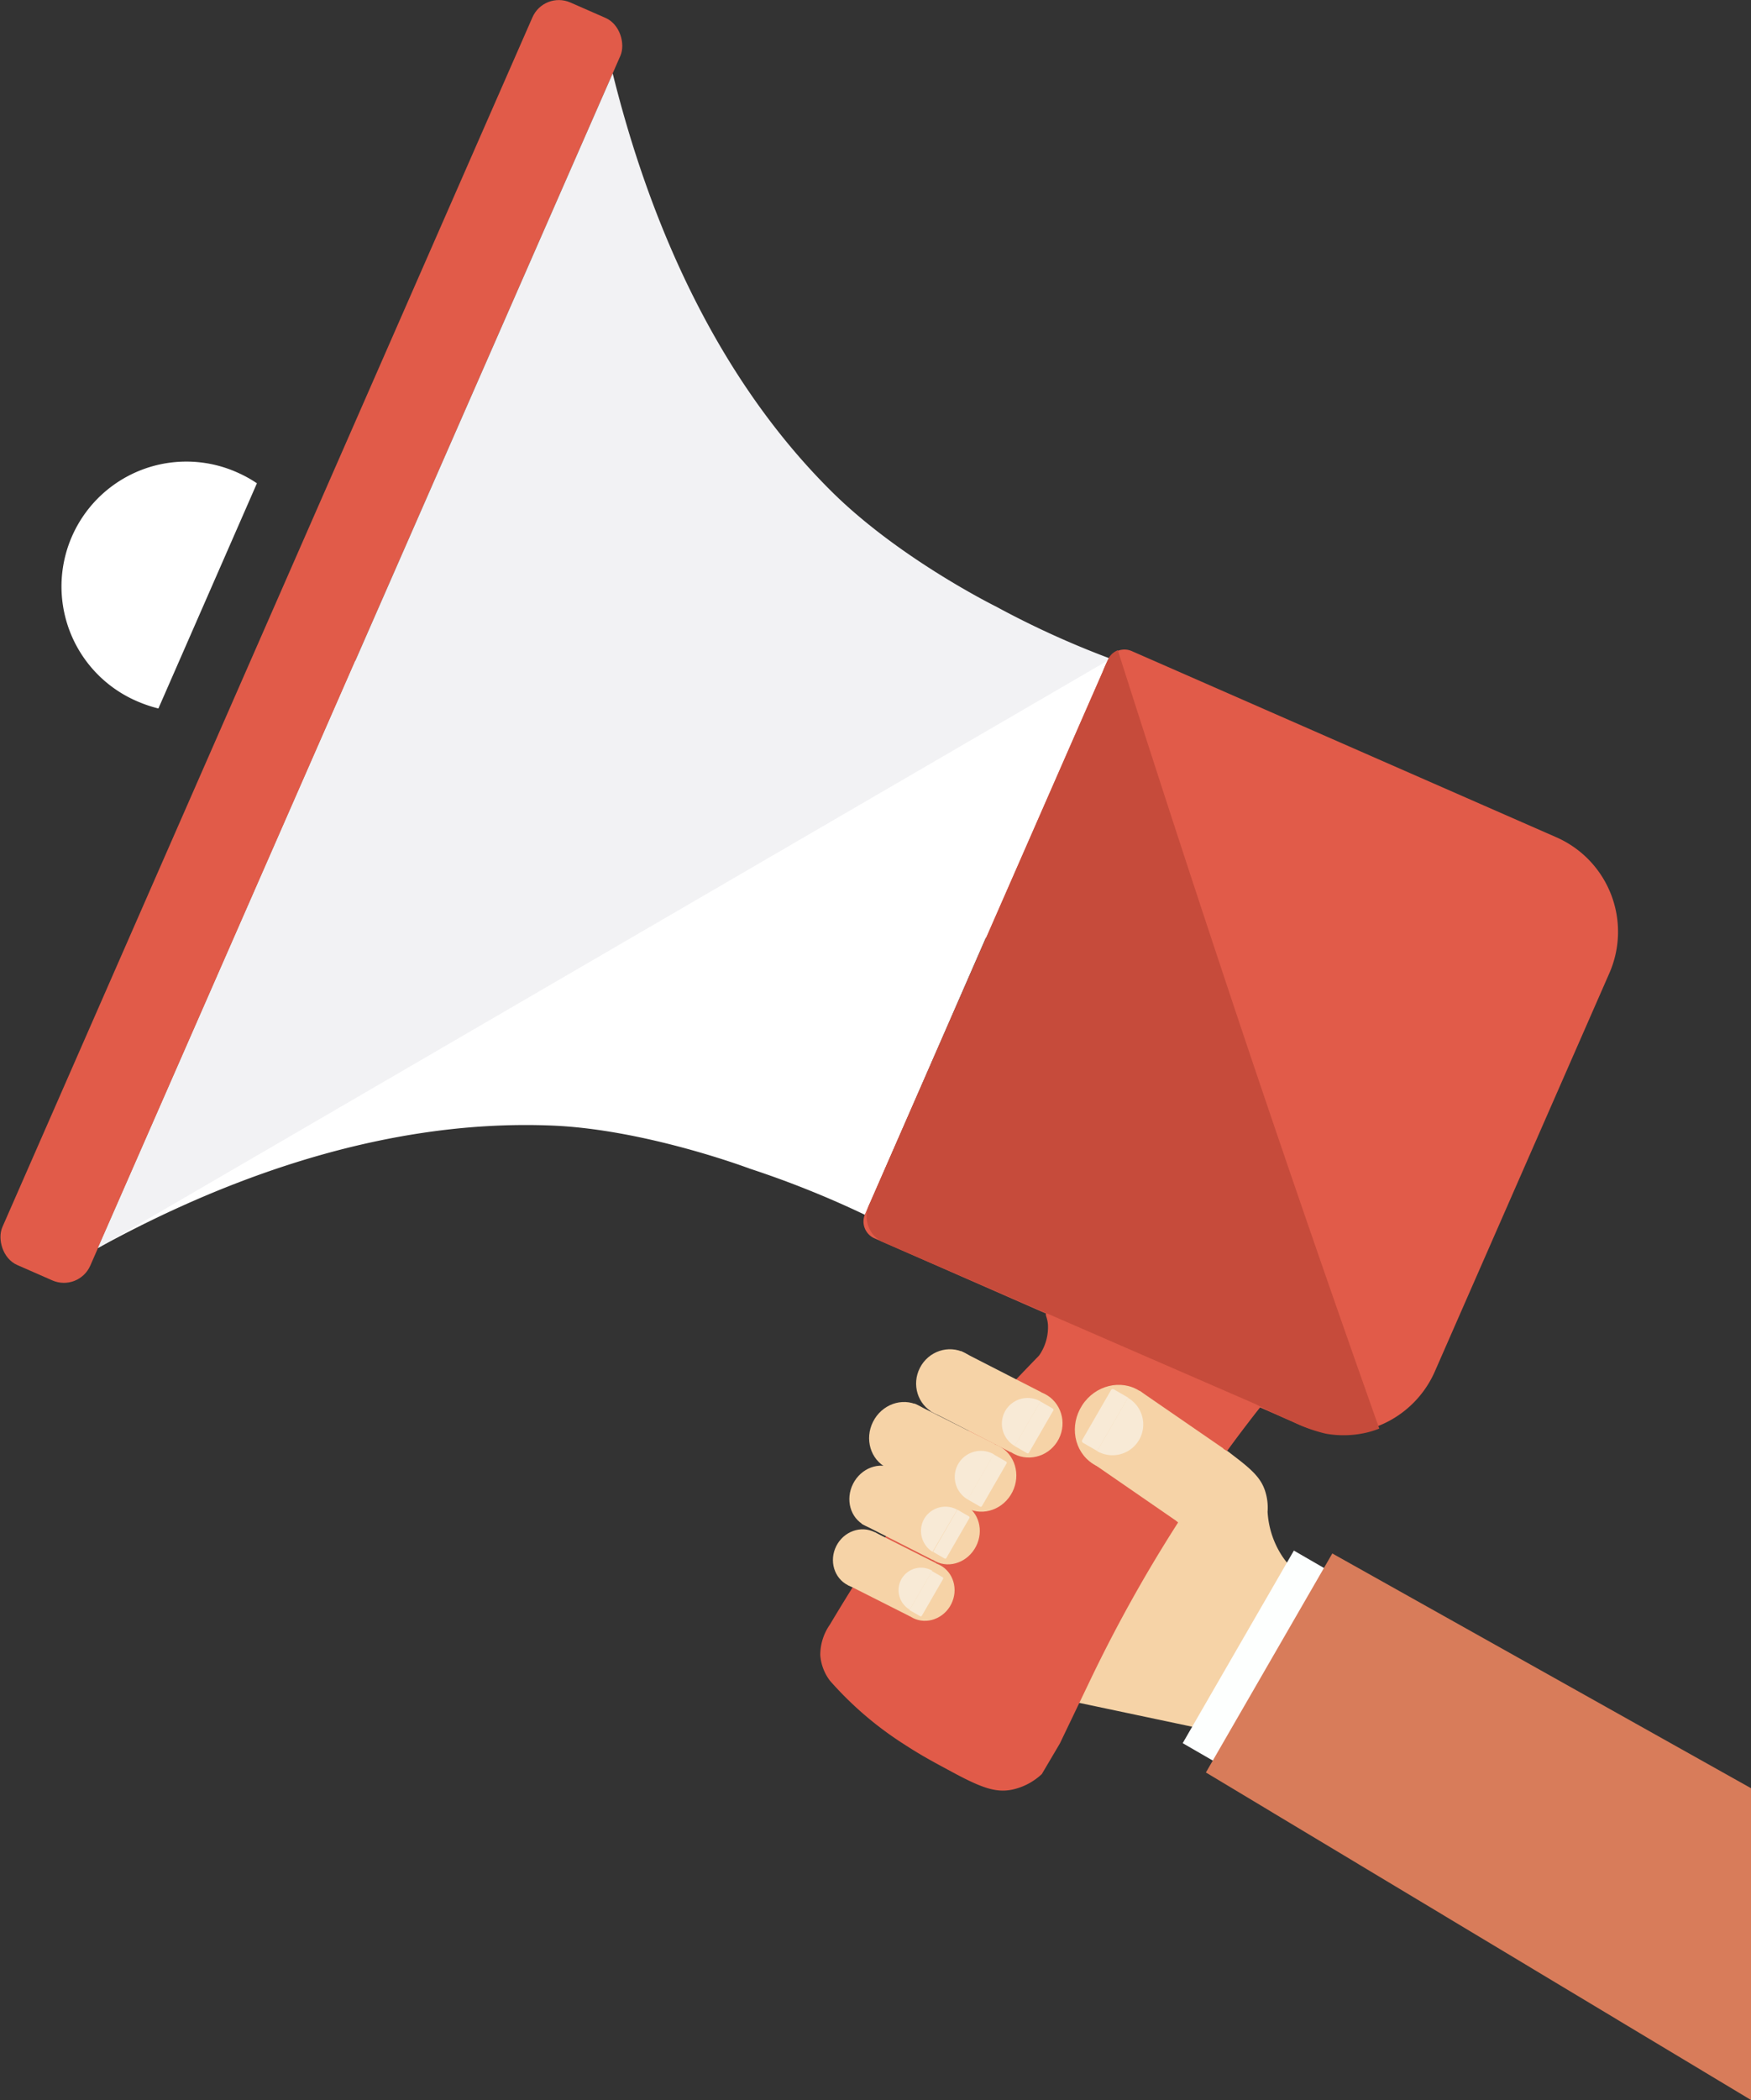 <svg xmlns="http://www.w3.org/2000/svg" viewBox="0 0 212.91 255.24"><rect x="0" y="0" width="212.91" height="255.24" fill="#333333" stroke="none"/><defs><style>.cls-1{fill:#f6d3a7;}.cls-2{fill:#fff;}.cls-3{fill:#e15b49;}.cls-4{fill:#f2f2f4;}.cls-5{fill:#c64b3b;}.cls-6{fill:#fdfffe;}.cls-7{fill:#f8ead6;}.cls-8{fill:#d87c5a;}</style></defs><title>Ресурс 18</title><g id="Слой_2" data-name="Слой 2"><g id="Слой_2-2" data-name="Слой 2"><path class="cls-1" d="M166.19,214.35l-49.73-10.5L122,177.67c9.4-5.29,18.4-6.33,22.71-4.27a44.87,44.87,0,0,1,5.4,3.62c2.26,1.71,3.19,2.69,3.68,4.08a6.61,6.61,0,0,1,.34,2.65,11,11,0,0,0,1.48,4.91c2,3.44,5.36,4.28,7.23,5.57C165.58,196.13,168.06,201,166.19,214.35Z"/><path class="cls-2" d="M121.28,114.58,44,82.28,74.1,10.37C77.67,23.79,85.23,45,101.56,60.7c8.4,8.08,20.26,13.68,20.26,13.68a107.71,107.71,0,0,0,14.05,6.1Q128.58,97.54,121.28,114.58Z"/><path class="cls-3" d="M127.19,159.66c-.1.18.15.47.23,1.29a6,6,0,0,1-1.08,3.81c-4.45,4.58-8.17,8.63-11.07,11.89,0,0-5.94,6.66-14.35,20.79a6.46,6.46,0,0,0-1.18,3.73,5.86,5.86,0,0,0,1.18,3.11,42.24,42.24,0,0,0,5.22,5,42.67,42.67,0,0,0,3.93,2.81c2.13,1.39,4,2.36,5.83,3.35,3.5,1.88,5.19,2.45,7.1,2.09a7.58,7.58,0,0,0,3.68-1.91l2.19-3.71,3.54-7.38a177.1,177.1,0,0,1,19.23-31.44c.6-.79,1.21-1.57,1.82-2.33C133.41,161,127.6,158.93,127.19,159.66Z"/><rect class="cls-3" x="32.03" y="-5.81" width="11.67" height="167.54" rx="3.5" ry="3.5" transform="translate(34.48 -8.64) rotate(23.67)"/><path class="cls-2" d="M31.24,58.74A15,15,0,0,0,29,57.49a15.18,15.18,0,1,0-12.19,27.8,16.39,16.39,0,0,0,2.45.82Z"/><path class="cls-2" d="M119.9,113.91,43.21,80.3,11.92,151.68c12.17-6.68,32.75-15.85,55.37-14.87,11.36.5,23.88,5.23,23.88,5.23a117.91,117.91,0,0,1,14,5.61Z"/><path class="cls-4" d="M135.06,80.07,11.92,151.68,74.5,8.92C77.84,22.39,85,43.75,101.09,59.71c8.26,8.21,20,14,20,14A109.62,109.62,0,0,0,135.06,80.07Z"/><path class="cls-3" d="M119.17,89.24h56.36a12.54,12.54,0,0,1,12.54,12.54v52.85a12.54,12.54,0,0,1-12.54,12.54H119.17a2.23,2.23,0,0,1-2.23-2.23V91.47a2.23,2.23,0,0,1,2.23-2.23Z" transform="translate(64.3 -50.44) rotate(23.67)"/><path class="cls-5" d="M152.67,170.66l-45.49-19.77a3.47,3.47,0,0,1-1.4-4.67l28.3-64.58a13.9,13.9,0,0,1,.66-1.49,2.18,2.18,0,0,1,.46-.66,2.29,2.29,0,0,1,.72-.46q7.64,24,15.91,48.65,7.86,23.35,15.88,45.95a10.85,10.85,0,0,1-1.42.46,12.28,12.28,0,0,1-5.08.16,18.61,18.61,0,0,1-4.07-1.47C155.34,172,153.83,171.27,152.67,170.66Z"/><ellipse class="cls-1" cx="115.42" cy="168.1" rx="4.11" ry="4.01" transform="translate(-86.8 194.25) rotate(-62.9)"/><rect class="cls-1" x="114.38" y="166.27" width="10.95" height="8.19" transform="translate(90.78 -35.9) rotate(27.1)"/><ellipse class="cls-1" cx="125.17" cy="173.08" rx="4.1" ry="4.01" transform="translate(-85.93 205.65) rotate(-62.9)"/><ellipse class="cls-1" cx="109.74" cy="174.6" rx="4.25" ry="4.01" transform="translate(-95.56 194.12) rotate(-63.28)"/><rect class="cls-1" x="108.72" y="172.6" width="10.95" height="8.48" transform="translate(91.7 -32.46) rotate(26.72)"/><ellipse class="cls-1" cx="119.52" cy="179.52" rx="4.25" ry="4.01" transform="translate(-94.57 205.57) rotate(-63.28)"/><ellipse class="cls-1" cx="135.73" cy="173.47" rx="5.26" ry="4.94" transform="translate(-83.66 193.03) rotate(-57.05)"/><polygon class="cls-1" points="142.88 184.75 132.67 177.71 138.56 169.03 148.77 176.06 142.88 184.75"/><ellipse class="cls-1" cx="146.28" cy="180.73" rx="5.26" ry="4.54" transform="translate(-84.94 205.19) rotate(-57.05)"/><ellipse class="cls-1" cx="106.89" cy="181.96" rx="3.87" ry="3.55" transform="translate(-103.75 194.76) rotate(-63.05)"/><rect class="cls-1" x="105.98" y="180.09" width="9.68" height="7.73" transform="translate(95.42 -30.25) rotate(26.95)"/><ellipse class="cls-1" cx="115.52" cy="186.34" rx="3.87" ry="3.55" transform="translate(-102.94 204.85) rotate(-63.05)"/><ellipse class="cls-1" cx="104.73" cy="189.44" rx="3.61" ry="3.41" transform="translate(-111.58 197.55) rotate(-63.21)"/><rect class="cls-1" x="104.27" y="187.73" width="8.42" height="7.2" transform="translate(97.88 -28.36) rotate(26.79)"/><ellipse class="cls-1" cx="112.62" cy="193.42" rx="3.61" ry="3.41" transform="translate(-110.8 206.78) rotate(-63.21)"/><rect class="cls-6" x="149.67" y="190.04" width="13.56" height="27.03" transform="translate(122.77 -50.96) rotate(30.01)"/><path class="cls-7" d="M122.24,171.47a3.14,3.14,0,0,1,4.28-1.14l-3.13,5.42A3.14,3.14,0,0,1,122.24,171.47Z"/><path class="cls-7" d="M124.83,170.39h1.75a.16.16,0,0,1,.16.16v5.94a.16.16,0,0,1-.16.16h-1.75a0,0,0,0,1,0,0v-6.26A0,0,0,0,1,124.83,170.39Z" transform="translate(103.63 -39.65) rotate(30.01)"/><path class="cls-7" d="M116.52,177.92a3.18,3.18,0,0,1,4.33-1.16l-3.17,5.49A3.16,3.16,0,0,1,116.52,177.92Z"/><path class="cls-7" d="M119.13,176.82h1.75a.16.16,0,0,1,.16.16v6a.16.16,0,0,1-.16.16h-1.75a0,0,0,0,1,0,0v-6.34A0,0,0,0,1,119.13,176.82Z" transform="translate(106.1 -35.93) rotate(30.01)"/><path class="cls-7" d="M112.39,184.57a3,3,0,0,1,4-1.08l-3,5.12A3,3,0,0,1,112.39,184.57Z"/><path class="cls-7" d="M114.83,183.54h1.62a.16.16,0,0,1,.16.16v5.6a.16.16,0,0,1-.16.16h-1.62a0,0,0,0,1,0,0v-5.92a0,0,0,0,1,0,0Z" transform="translate(108.77 -32.88) rotate(30.01)"/><path class="cls-7" d="M109.62,191.91a2.73,2.73,0,0,1,3.74-1l-2.74,4.73A2.74,2.74,0,0,1,109.62,191.91Z"/><path class="cls-7" d="M111.88,191h1.49a.16.16,0,0,1,.16.16v5.15a.16.16,0,0,1-.16.16h-1.49a0,0,0,0,1,0,0V191a0,0,0,0,1,0,0Z" transform="translate(111.97 -30.4) rotate(30.01)"/><path class="cls-7" d="M138.51,175a3.74,3.74,0,0,0-1.37-5.11l-3.74,6.48A3.74,3.74,0,0,0,138.51,175Z"/><path class="cls-7" d="M133.13,168.82h2a.25.25,0,0,1,.25.25v7a.25.25,0,0,1-.25.25h-2a0,0,0,0,1,0,0v-7.48A0,0,0,0,1,133.13,168.82Z" transform="translate(164.26 389.13) rotate(-149.99)"/><circle class="cls-2" cx="166.45" cy="197.31" r="2.86"/><path class="cls-8" d="M212.91,217.34,162,188.81l-15.37,26.62,66.29,39.81Z"/></g></g></svg>
